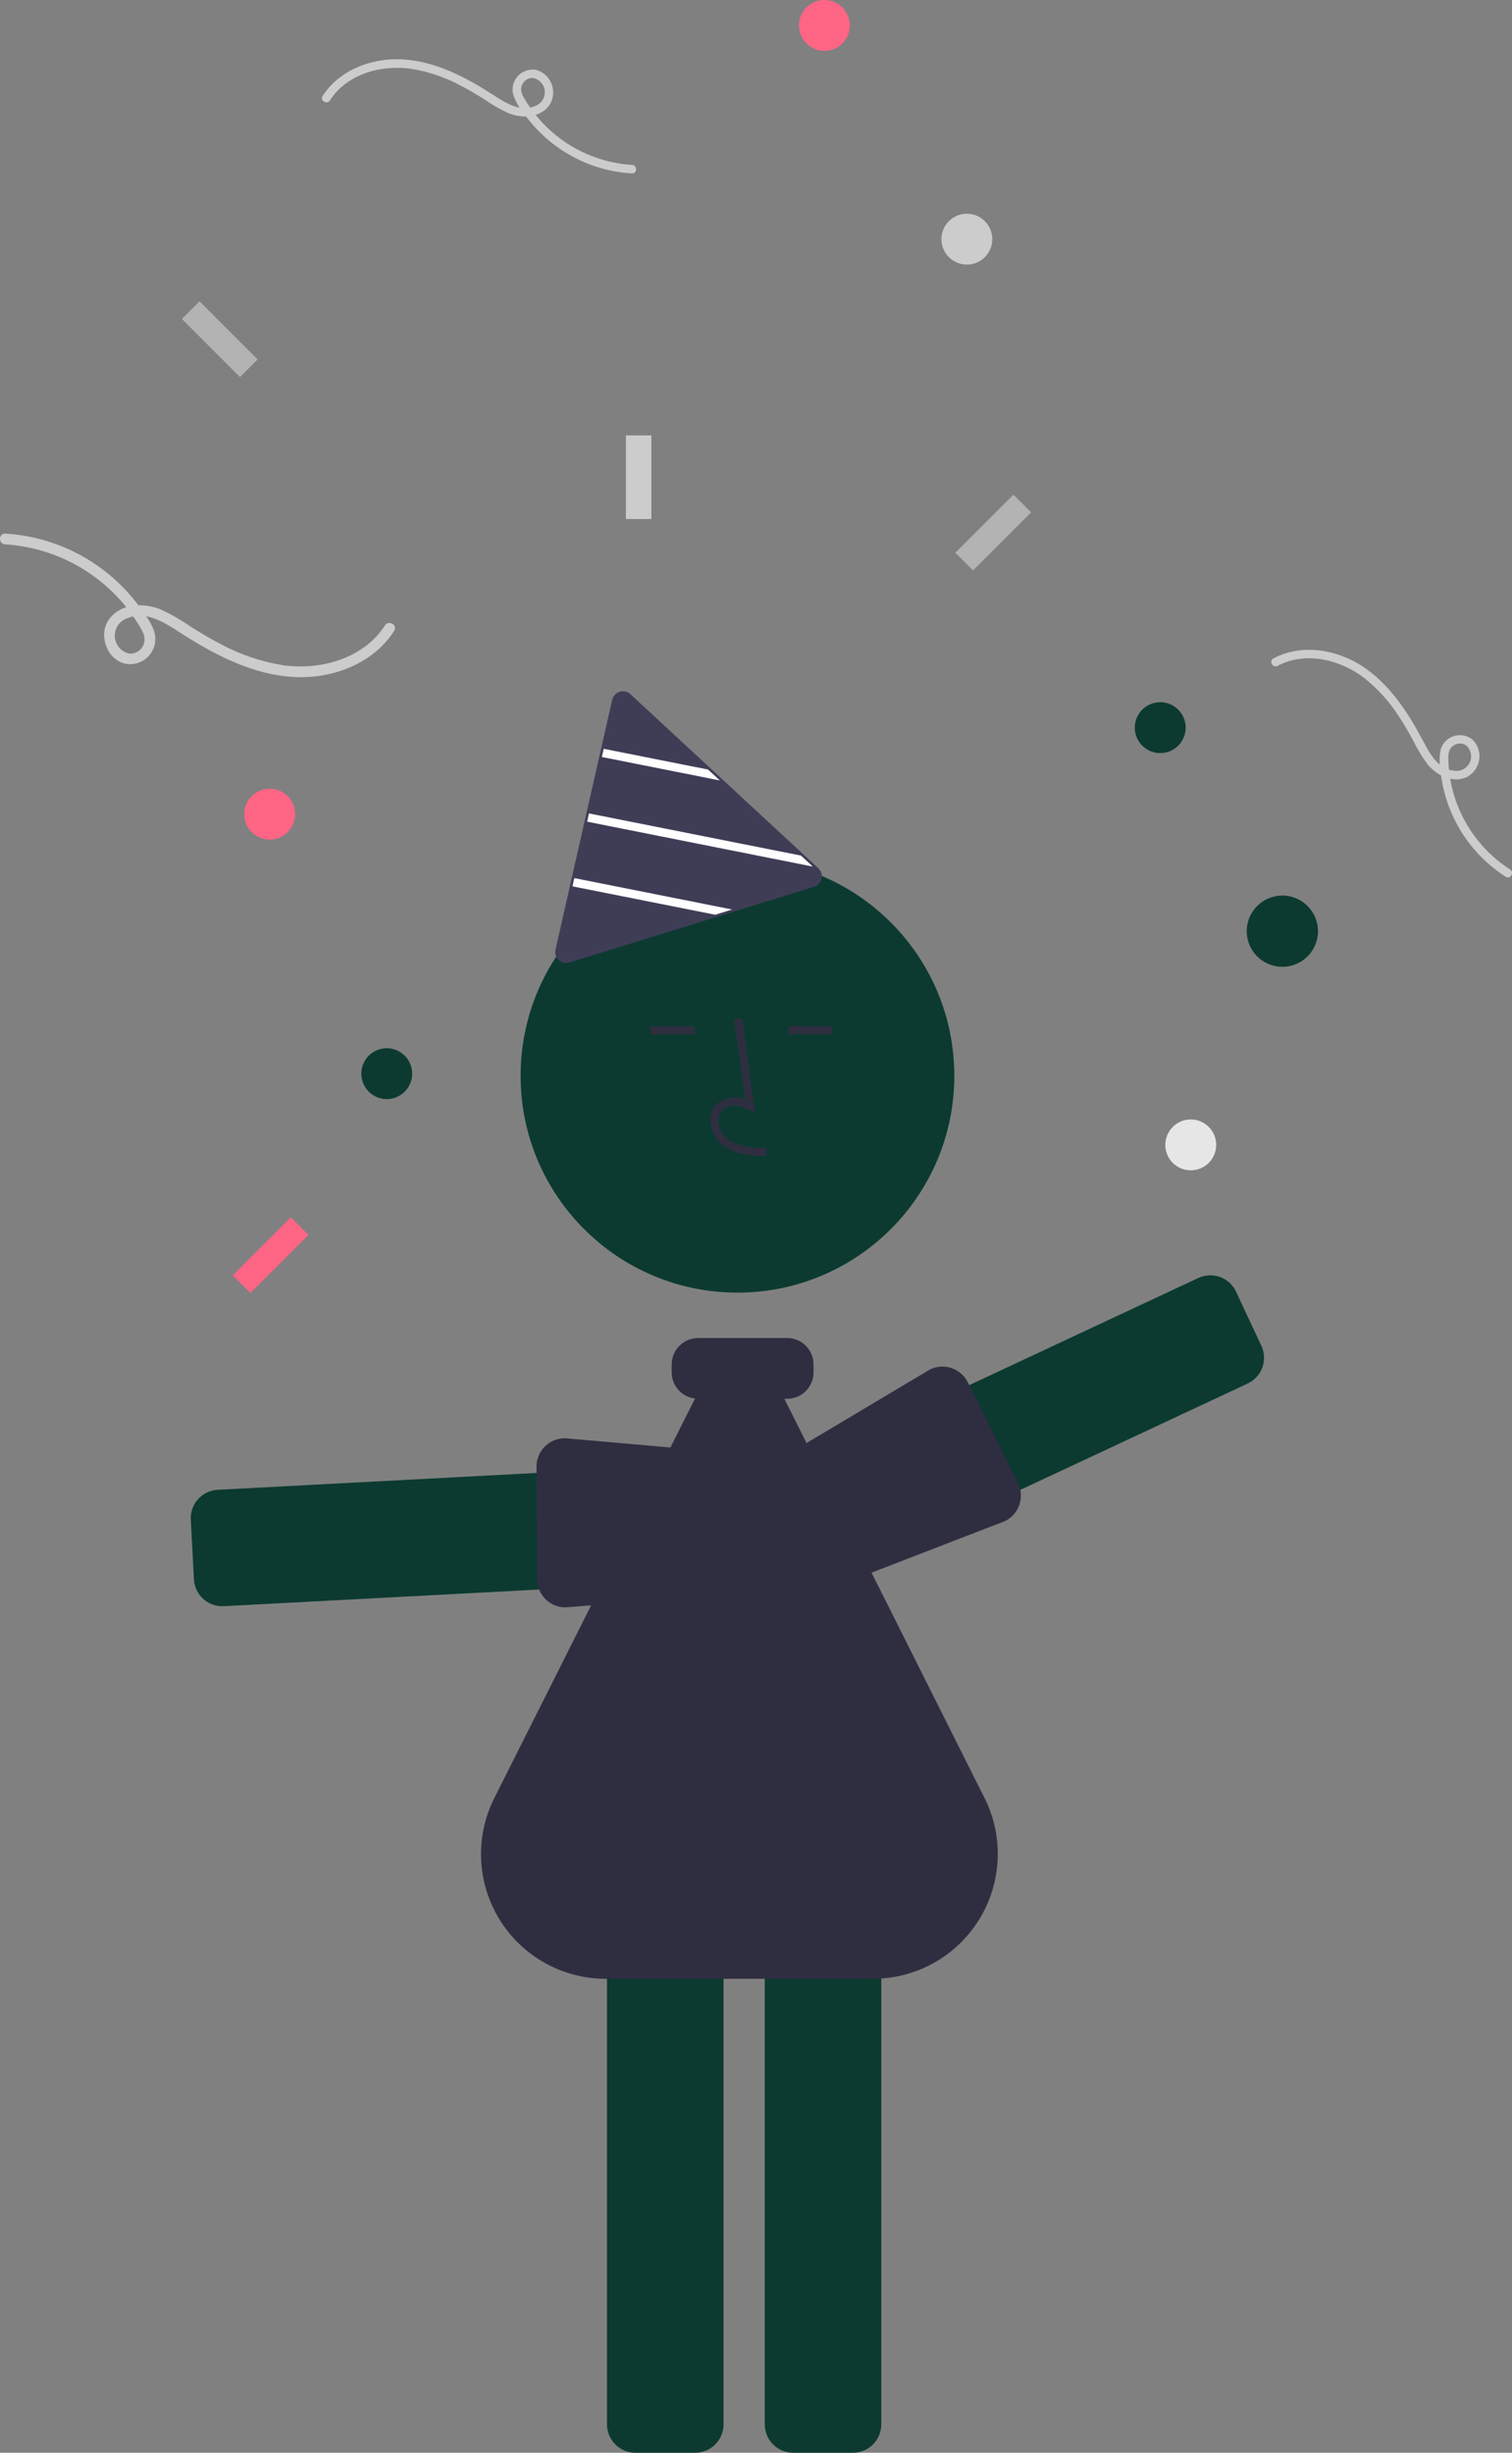 <svg width="119" height="193" viewBox="0 0 119 193" fill="none" xmlns="http://www.w3.org/2000/svg">
<rect x="0" y="0" width="119" height="193" fill="#808080" stroke="none"/>
<g clip-path="url(#clip0_2_117)">
<path d="M58.04 101.712C67.467 101.712 75.108 94.073 75.108 84.649C75.108 75.225 67.467 67.586 58.04 67.586C48.614 67.586 40.973 75.225 40.973 84.649C40.973 94.073 48.614 101.712 58.04 101.712Z" fill="#0C3A30"/>
<path d="M16.53 126.169C16.168 125.996 15.86 125.728 15.637 125.395C15.415 125.061 15.286 124.674 15.264 124.274L15.016 119.575C14.986 118.984 15.191 118.405 15.586 117.965C15.982 117.525 16.537 117.26 17.128 117.228L56.303 115.159C56.894 115.129 57.473 115.334 57.913 115.73C58.353 116.125 58.618 116.679 58.65 117.27L58.898 121.969C58.929 122.56 58.724 123.139 58.328 123.579C57.932 124.019 57.378 124.284 56.787 124.316L17.611 126.385C17.238 126.405 16.866 126.331 16.53 126.169Z" fill="#0C3A30"/>
<path d="M43.536 126.261C43.155 126.077 42.834 125.788 42.61 125.429C42.386 125.07 42.269 124.654 42.272 124.231L42.225 115.384C42.227 115.09 42.287 114.8 42.401 114.53C42.516 114.26 42.682 114.015 42.891 113.81C43.1 113.604 43.348 113.441 43.62 113.331C43.892 113.221 44.183 113.166 44.476 113.168L62.348 114.744C62.821 114.746 63.418 115.479 63.898 116.067C64.049 116.252 64.179 116.411 64.274 116.508C64.316 116.55 64.355 116.594 64.393 116.639C64.734 117.046 64.919 117.561 64.915 118.092L64.876 122.797C64.87 123.389 64.63 123.954 64.208 124.369C63.786 124.784 63.216 125.014 62.624 125.01L44.499 126.481C44.166 126.48 43.837 126.405 43.536 126.261Z" fill="#2F2E41"/>
<path d="M54.713 193H50.006C49.414 192.999 48.847 192.764 48.429 192.346C48.01 191.927 47.775 191.36 47.774 190.768V150.911C47.775 150.319 48.01 149.752 48.429 149.334C48.847 148.915 49.414 148.68 50.006 148.679H54.713C55.305 148.68 55.873 148.915 56.291 149.334C56.71 149.752 56.945 150.319 56.946 150.911V190.768C56.945 191.36 56.71 191.927 56.291 192.346C55.873 192.764 55.305 192.999 54.713 193Z" fill="#0C3A30"/>
<path d="M67.129 193H62.422C61.83 192.999 61.263 192.764 60.844 192.346C60.426 191.927 60.19 191.36 60.19 190.768V150.911C60.19 150.319 60.426 149.752 60.844 149.334C61.263 148.915 61.83 148.68 62.422 148.679H67.129C67.721 148.68 68.288 148.915 68.707 149.334C69.125 149.752 69.361 150.319 69.361 150.911V190.768C69.361 191.36 69.125 191.927 68.707 192.346C68.288 192.764 67.721 192.999 67.129 193Z" fill="#0C3A30"/>
<path d="M60.312 90.973L60.33 90.336C59.144 90.303 58.097 90.228 57.311 89.654C57.089 89.482 56.905 89.264 56.774 89.015C56.643 88.766 56.568 88.491 56.552 88.21C56.538 88.039 56.564 87.866 56.628 87.706C56.692 87.546 56.792 87.403 56.92 87.287C57.441 86.847 58.281 86.99 58.893 87.27L59.421 87.512L58.409 80.118L57.777 80.205L58.638 86.494C58.285 86.364 57.906 86.323 57.534 86.377C57.162 86.43 56.809 86.576 56.508 86.801C56.305 86.977 56.146 87.199 56.043 87.447C55.941 87.696 55.897 87.965 55.915 88.233C55.933 88.61 56.034 88.979 56.211 89.314C56.387 89.648 56.634 89.94 56.935 90.169C57.945 90.907 59.258 90.944 60.312 90.973Z" fill="#2F2E41"/>
<path d="M54.652 80.747H51.217V81.385H54.652V80.747Z" fill="#2F2E41"/>
<path d="M65.495 80.747H62.06V81.385H65.495V80.747Z" fill="#2F2E41"/>
<path d="M77.485 141.474L61.732 110.068H61.954C62.504 110.068 63.031 109.849 63.419 109.461C63.808 109.072 64.026 108.545 64.027 107.996V107.358C64.026 106.809 63.808 106.282 63.419 105.894C63.031 105.505 62.504 105.286 61.954 105.286H54.938C54.389 105.286 53.862 105.505 53.473 105.894C53.084 106.282 52.866 106.809 52.865 107.358V107.996C52.867 108.503 53.054 108.991 53.393 109.369C53.731 109.747 54.196 109.987 54.7 110.044L38.901 141.491C38.15 142.987 37.794 144.65 37.867 146.322C37.94 147.994 38.439 149.619 39.318 151.044C40.197 152.468 41.426 153.644 42.887 154.46C44.349 155.276 45.995 155.704 47.669 155.704H68.7C70.377 155.704 72.025 155.275 73.489 154.459C74.953 153.642 76.183 152.465 77.064 151.039C77.944 149.613 78.445 147.986 78.519 146.311C78.593 144.637 78.237 142.972 77.485 141.474Z" fill="#2F2E41"/>
<path d="M58.778 117.176L94.313 100.559C94.849 100.309 95.463 100.282 96.019 100.484C96.576 100.685 97.029 101.099 97.281 101.635L99.275 105.897C99.525 106.434 99.552 107.047 99.35 107.604C99.149 108.16 98.734 108.613 98.198 108.865L62.663 125.481C62.127 125.732 61.513 125.759 60.957 125.557C60.401 125.355 59.947 124.941 59.696 124.406L57.701 120.143C57.577 119.878 57.506 119.591 57.493 119.298C57.48 119.005 57.525 118.712 57.626 118.437C57.705 118.219 57.817 118.014 57.958 117.83C58.175 117.55 58.456 117.326 58.778 117.176Z" fill="#0C3A30"/>
<path d="M57.559 117.074L73.204 107.751C73.737 107.495 74.35 107.461 74.909 107.656C75.467 107.852 75.925 108.26 76.182 108.793L80.127 116.717C80.255 116.982 80.329 117.27 80.345 117.564C80.361 117.857 80.319 118.151 80.221 118.429C80.122 118.706 79.97 118.961 79.773 119.179C79.576 119.398 79.338 119.575 79.072 119.701L62.359 126.155C61.922 126.365 61.063 125.971 60.372 125.655C60.156 125.556 59.969 125.47 59.841 125.425C59.785 125.406 59.73 125.384 59.676 125.36C59.191 125.146 58.797 124.765 58.568 124.286L56.527 120.046C56.348 119.672 56.276 119.255 56.319 118.843C56.363 118.43 56.52 118.038 56.773 117.71C56.982 117.439 57.251 117.221 57.559 117.074Z" fill="#2F2E41"/>
<path d="M44.56 75.774C44.332 75.773 44.113 75.683 43.951 75.521C43.79 75.36 43.699 75.141 43.699 74.912C43.697 74.845 43.705 74.777 43.721 74.711L48.182 55.066C48.216 54.919 48.288 54.782 48.391 54.671C48.494 54.559 48.625 54.477 48.77 54.432C48.915 54.387 49.069 54.381 49.217 54.414C49.365 54.447 49.502 54.519 49.614 54.621L64.403 68.313C64.515 68.416 64.597 68.547 64.642 68.692C64.687 68.837 64.693 68.991 64.66 69.139C64.626 69.287 64.555 69.424 64.452 69.535C64.35 69.647 64.219 69.73 64.075 69.775L44.819 75.735C44.735 75.761 44.648 75.774 44.56 75.774Z" fill="#3F3D56"/>
<path d="M56.657 61.413L47.367 59.565L47.513 58.92L55.726 60.553L56.657 61.413Z" fill="white"/>
<path d="M63.972 68.188L46.21 64.655L46.356 64.006L63.041 67.324L63.972 68.188Z" fill="white"/>
<path d="M57.618 71.565L56.284 71.977L45.056 69.744L45.202 69.095L57.618 71.565Z" fill="white"/>
<path d="M100.926 76.075C102.474 76.075 103.73 74.82 103.73 73.272C103.73 71.724 102.474 70.469 100.926 70.469C99.378 70.469 98.123 71.724 98.123 73.272C98.123 74.82 99.378 76.075 100.926 76.075Z" fill="#0C3A30"/>
<path d="M64.881 4.004C65.987 4.004 66.883 3.108 66.883 2.002C66.883 0.896 65.987 0 64.881 0C63.775 0 62.879 0.896 62.879 2.002C62.879 3.108 63.775 4.004 64.881 4.004Z" fill="#FF6584"/>
<path d="M21.227 66.065C22.332 66.065 23.229 65.168 23.229 64.063C23.229 62.957 22.332 62.061 21.227 62.061C20.121 62.061 19.224 62.957 19.224 64.063C19.224 65.168 20.121 66.065 21.227 66.065Z" fill="#FF6584"/>
<path d="M91.314 59.258C92.42 59.258 93.317 58.362 93.317 57.256C93.317 56.151 92.42 55.254 91.314 55.254C90.208 55.254 89.311 56.151 89.311 57.256C89.311 58.362 90.208 59.258 91.314 59.258Z" fill="#0C3A30"/>
<path d="M30.438 86.485C31.544 86.485 32.441 85.588 32.441 84.483C32.441 83.377 31.544 82.481 30.438 82.481C29.332 82.481 28.436 83.377 28.436 84.483C28.436 85.588 29.332 86.485 30.438 86.485Z" fill="#0C3A30"/>
<path d="M93.717 92.09C94.823 92.09 95.719 91.194 95.719 90.088C95.719 88.983 94.823 88.086 93.717 88.086C92.611 88.086 91.715 88.983 91.715 90.088C91.715 91.194 92.611 92.09 93.717 92.09Z" fill="#E6E6E6"/>
<path d="M76.095 20.82C77.201 20.82 78.097 19.924 78.097 18.818C78.097 17.713 77.201 16.817 76.095 16.817C74.989 16.817 74.093 17.713 74.093 18.818C74.093 19.924 74.989 20.82 76.095 20.82Z" fill="#CCCCCC"/>
<path d="M0.407 42.833C2.504 42.965 4.54 43.592 6.347 44.662C8.155 45.733 9.683 47.216 10.807 48.991C11.121 49.494 11.532 50.047 11.315 50.666C11.239 50.904 11.084 51.109 10.877 51.247C10.669 51.386 10.421 51.45 10.173 51.429C9.863 51.362 9.584 51.195 9.378 50.954C9.172 50.713 9.052 50.411 9.035 50.095C9.018 49.778 9.105 49.465 9.284 49.203C9.463 48.942 9.723 48.746 10.024 48.647C11.478 48.027 12.945 48.985 14.13 49.75C16.829 51.493 19.798 53.069 23.069 53.268C26.095 53.452 29.34 52.265 31.023 49.642C31.317 49.183 30.586 48.759 30.293 49.215C28.624 51.817 25.249 52.752 22.315 52.35C20.567 52.074 18.878 51.501 17.323 50.655C16.517 50.237 15.734 49.773 14.968 49.285C14.239 48.777 13.466 48.334 12.658 47.962C11.311 47.408 9.528 47.452 8.587 48.725C7.71 49.913 8.388 51.891 9.856 52.225C10.178 52.289 10.511 52.271 10.825 52.175C11.138 52.078 11.423 51.905 11.653 51.671C11.883 51.437 12.052 51.15 12.144 50.835C12.236 50.52 12.248 50.187 12.18 49.866C12.033 49.166 11.506 48.482 11.098 47.91C9.873 46.186 8.276 44.759 6.426 43.734C4.575 42.71 2.519 42.113 0.407 41.988C-0.136 41.961 -0.135 42.806 0.407 42.833L0.407 42.833Z" fill="#CCCCCC"/>
<path d="M118.84 68.406C117.435 67.502 116.264 66.278 115.424 64.834C114.583 63.39 114.097 61.767 114.005 60.099C113.982 59.628 113.911 59.084 114.302 58.739C114.447 58.603 114.633 58.521 114.831 58.505C115.029 58.489 115.226 58.541 115.391 58.652C115.58 58.818 115.709 59.042 115.759 59.289C115.808 59.536 115.775 59.793 115.664 60.019C115.553 60.245 115.37 60.429 115.145 60.541C114.919 60.654 114.663 60.689 114.415 60.642C113.165 60.509 112.518 59.275 111.992 58.284C110.793 56.028 109.342 53.783 107.148 52.377C105.117 51.077 102.404 50.643 100.217 51.813C99.835 52.017 100.178 52.595 100.559 52.392C102.727 51.232 105.433 51.89 107.315 53.307C108.422 54.176 109.373 55.228 110.125 56.418C110.523 57.021 110.886 57.647 111.229 58.282C111.538 58.918 111.904 59.525 112.32 60.097C113.041 61.003 114.296 61.664 115.443 61.144C115.699 61.011 115.92 60.821 116.089 60.588C116.258 60.355 116.37 60.086 116.416 59.802C116.463 59.518 116.442 59.227 116.355 58.953C116.269 58.678 116.12 58.428 115.919 58.221C115.72 58.053 115.483 57.936 115.227 57.881C114.972 57.827 114.707 57.837 114.456 57.91C114.206 57.983 113.977 58.117 113.791 58.3C113.605 58.483 113.468 58.71 113.391 58.959C113.273 59.546 113.27 60.15 113.383 60.737C113.566 62.409 114.122 64.019 115.01 65.448C115.897 66.876 117.094 68.088 118.512 68.993C118.879 69.222 119.206 68.635 118.84 68.406L118.84 68.406Z" fill="#CCCCCC"/>
<path d="M49.739 12.975C48.071 12.87 46.452 12.371 45.014 11.52C43.577 10.668 42.361 9.489 41.468 8.077C41.217 7.677 40.89 7.237 41.064 6.744C41.124 6.555 41.247 6.393 41.412 6.283C41.577 6.172 41.774 6.121 41.972 6.138C42.218 6.191 42.44 6.324 42.604 6.515C42.767 6.707 42.863 6.947 42.877 7.199C42.89 7.451 42.821 7.7 42.678 7.908C42.536 8.116 42.33 8.272 42.09 8.351C40.934 8.844 39.767 8.082 38.824 7.473C36.678 6.087 34.316 4.833 31.715 4.675C29.308 4.529 26.727 5.473 25.388 7.559C25.154 7.924 25.736 8.262 25.969 7.898C27.297 5.829 29.98 5.086 32.314 5.406C33.705 5.625 35.048 6.081 36.285 6.753C36.926 7.086 37.548 7.455 38.158 7.843C38.738 8.247 39.353 8.6 39.995 8.896C41.066 9.336 42.484 9.301 43.233 8.288C43.391 8.048 43.492 7.775 43.526 7.489C43.559 7.203 43.526 6.913 43.428 6.643C43.33 6.372 43.17 6.129 42.961 5.931C42.752 5.733 42.499 5.587 42.224 5.505C41.967 5.454 41.703 5.468 41.453 5.545C41.204 5.622 40.977 5.759 40.794 5.945C40.611 6.131 40.477 6.36 40.404 6.61C40.331 6.861 40.321 7.126 40.375 7.381C40.558 7.951 40.85 8.479 41.235 8.937C42.21 10.308 43.48 11.443 44.952 12.258C46.423 13.073 48.059 13.548 49.739 13.647C50.171 13.668 50.17 12.996 49.739 12.975L49.739 12.975Z" fill="#CCCCCC"/>
<path d="M51.264 34.262H49.261V40.84H51.264V34.262Z" fill="#CCCCCC"/>
<path d="M18.886 29.672L20.278 28.28L15.705 23.709L14.314 25.1L18.886 29.672Z" fill="#B3B3B3"/>
<path d="M75.19 43.495L76.581 44.887L81.154 40.315L79.762 38.924L75.19 43.495Z" fill="#B3B3B3"/>
<path d="M18.319 100.351L19.71 101.742L24.283 97.171L22.891 95.78L18.319 100.351Z" fill="#FF6584"/>
</g>
<defs>
<clipPath id="clip0_2_117">
<rect width="119" height="193" fill="white"/>
</clipPath>
</defs>
</svg>
